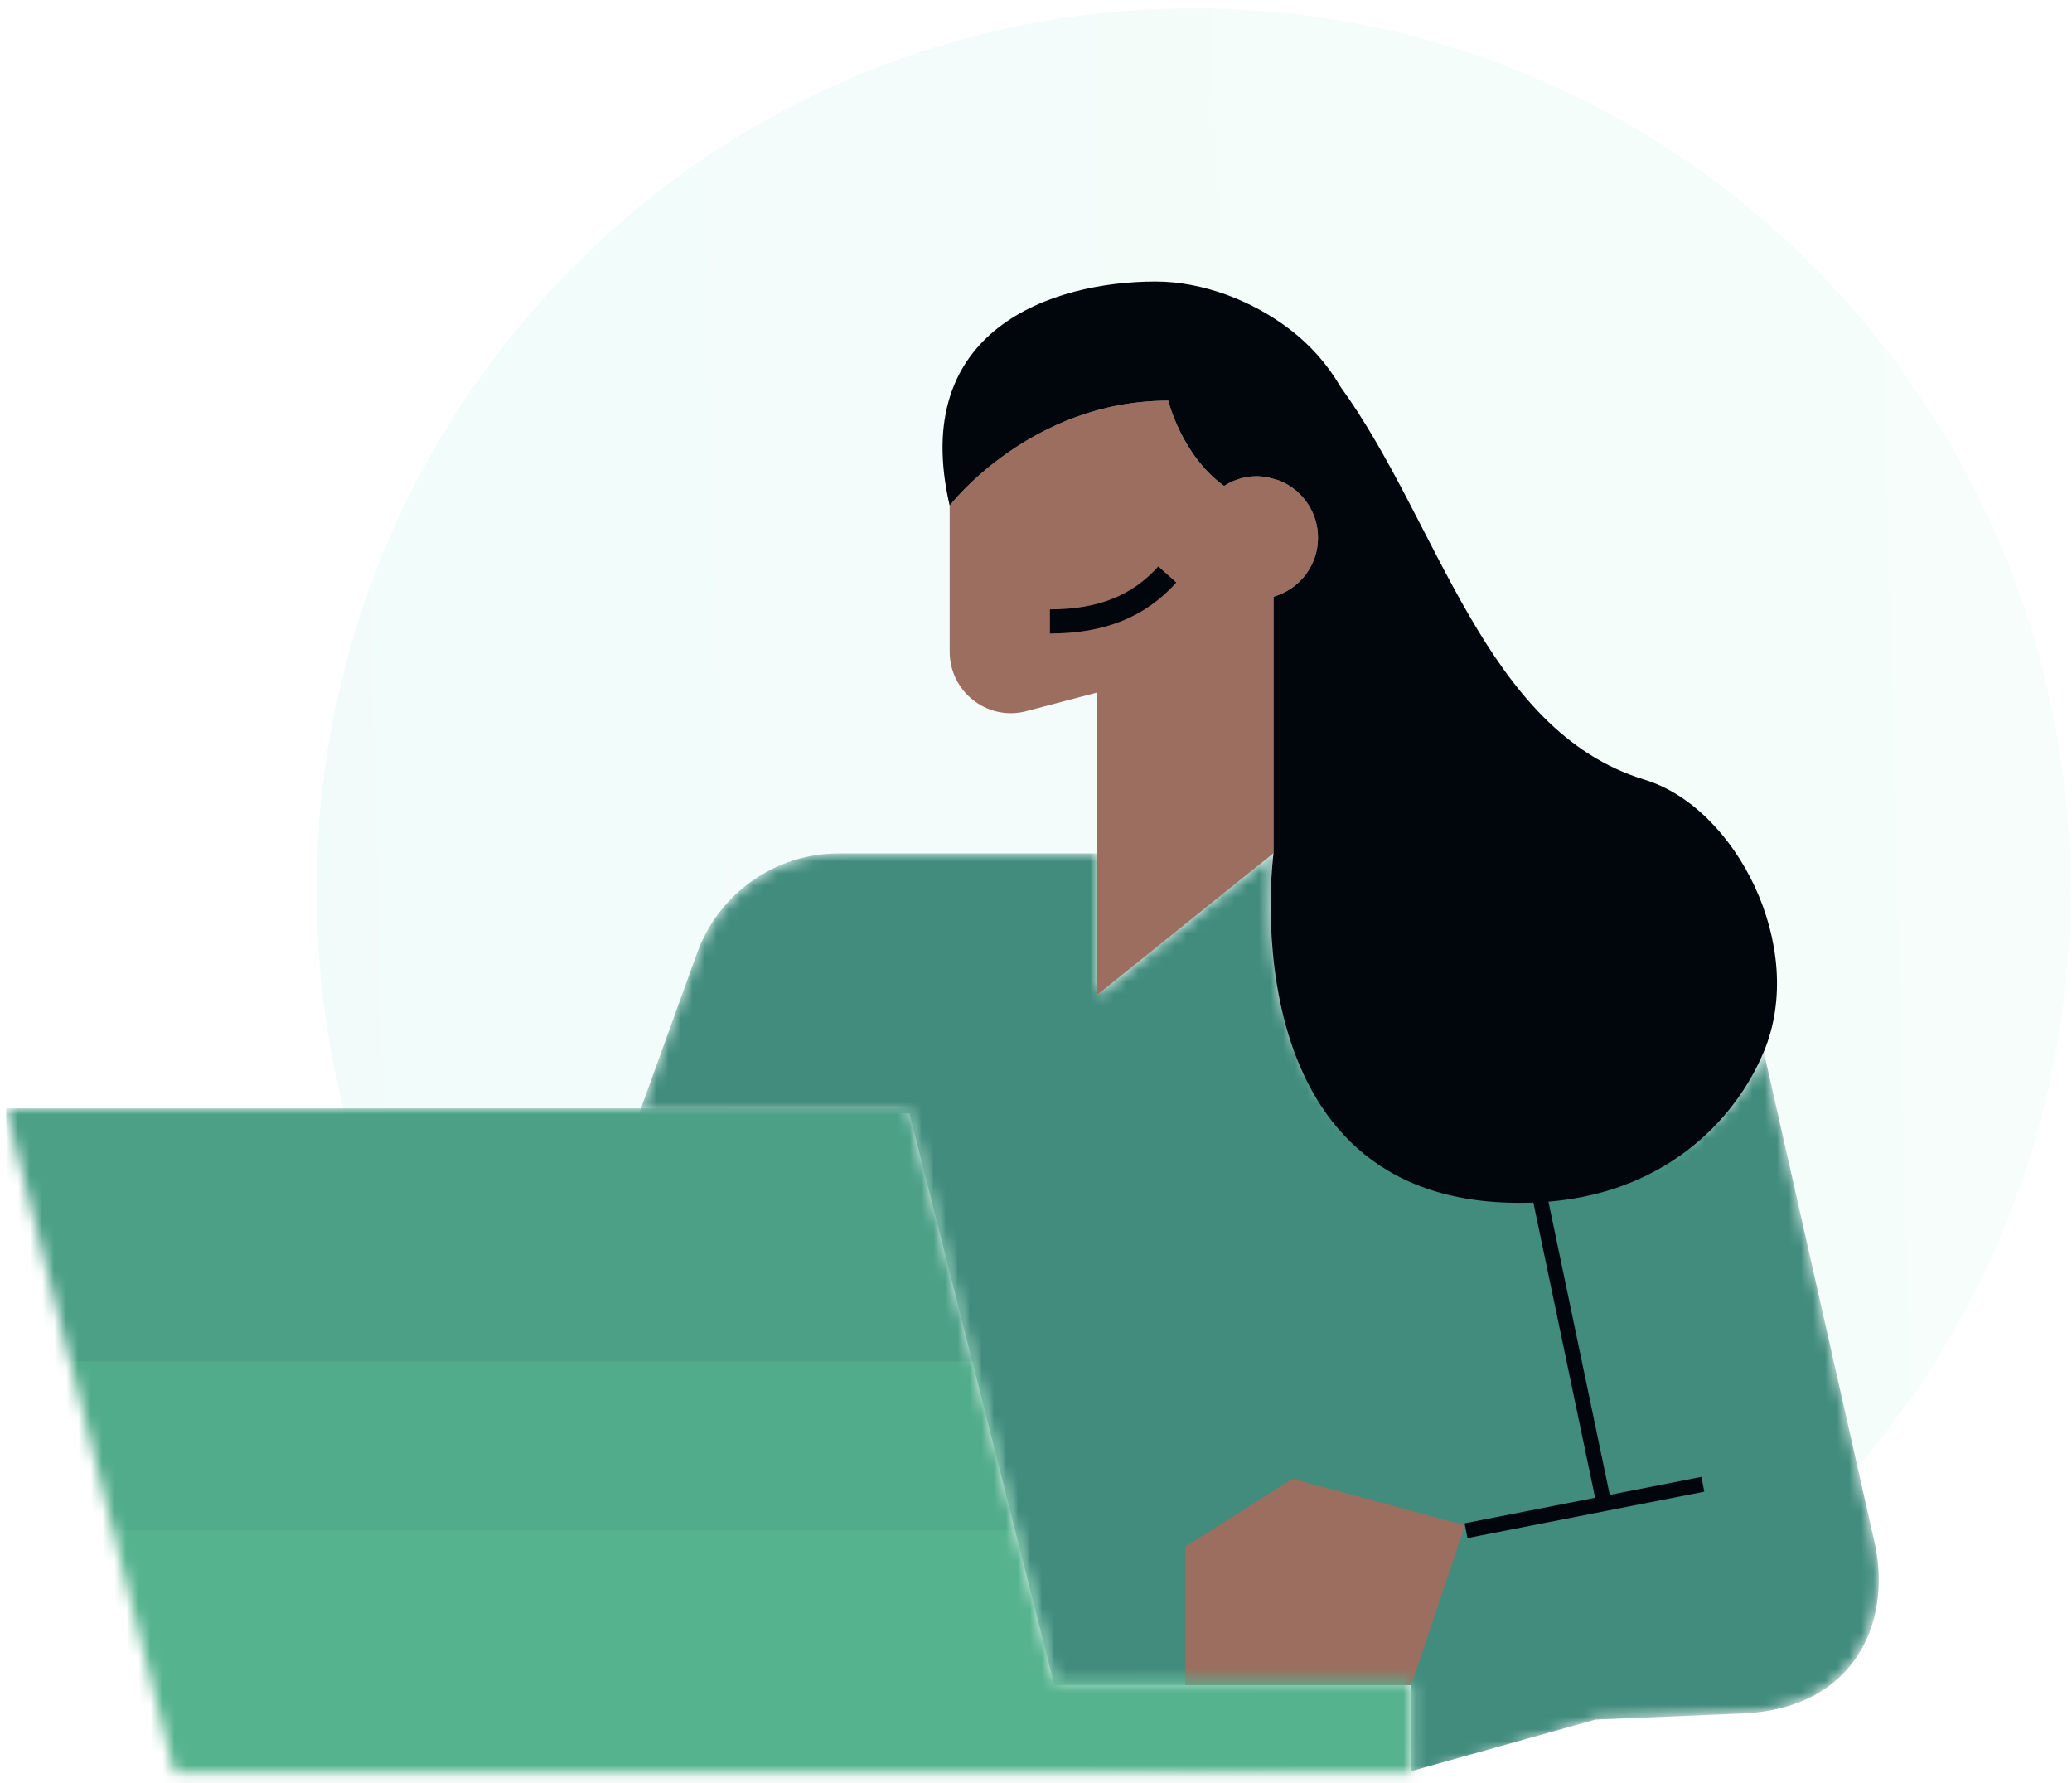 <svg width="172" height="148" viewBox="0 0 172 148" fill="none" xmlns="http://www.w3.org/2000/svg">
<g clip-path="url(#clip0)">
<path opacity="0.1" fill-rule="evenodd" clip-rule="evenodd" d="M171.868 73.929C171.868 114.381 139.278 147.165 99.075 147.165C58.872 147.165 26.281 114.381 26.281 73.929C26.281 33.48 58.872 0.69 99.075 0.69C139.278 0.69 171.868 33.48 171.868 73.929Z" fill="url(#paint0_linear)"/>
<mask id="mask0" mask-type="alpha" maskUnits="userSpaceOnUse" x="53" y="70" width="103" height="78">
<path d="M155.671 128.283L146.416 87.298C143.989 93.1 138.039 97.827 127.66 98.298C101.825 99.465 105.689 71.008 105.714 70.831H105.705L91.077 82.587V70.831H69.624C64.36 70.831 59.659 74.14 57.86 79.119L53.048 92.428H75.497L87.525 139.862H117.153V147.587L132.443 142.725L144.789 142.213C153.877 141.76 156.99 134.816 155.671 128.283Z" fill="white"/>
</mask>
<g mask="url(#mask0)">
<path d="M155.671 128.283L146.416 87.298C143.989 93.1 138.039 97.827 127.66 98.298C101.825 99.465 105.689 71.008 105.714 70.831H105.705L91.077 82.587V70.831H69.624C64.36 70.831 59.659 74.14 57.86 79.119L53.048 92.428H75.497L87.525 139.862H117.153V147.001L132.443 142.725L144.789 142.213C153.877 141.76 156.99 134.816 155.671 128.283Z" fill="#418C7D"/>
</g>
<path fill-rule="evenodd" clip-rule="evenodd" d="M106.325 39.94C106.131 39.856 105.921 39.804 105.716 39.745C105.272 39.619 104.813 39.529 104.331 39.529C103.329 39.529 102.4 39.83 101.613 40.334C98.077 37.778 96.981 33.255 96.981 33.255C85.505 33.255 78.834 41.965 78.834 41.965V54.083C78.834 57.37 81.875 59.806 85.06 59.062L91.077 57.479V82.587L105.705 70.831L105.716 70.823V49.527C105.724 49.524 105.734 49.521 105.744 49.519C107.856 48.9 109.409 46.96 109.409 44.637C109.409 42.528 108.138 40.719 106.325 39.94Z" fill="#9B6E60"/>
<path fill-rule="evenodd" clip-rule="evenodd" d="M107.297 122.741L98.396 128.375V139.862H117.153L121.611 126.595L107.297 122.741Z" fill="#9B6E60"/>
<path fill-rule="evenodd" clip-rule="evenodd" d="M121.818 127.661L121.581 126.436L141.239 122.581L141.476 123.807L121.818 127.661Z" fill="#01050C"/>
<path fill-rule="evenodd" clip-rule="evenodd" d="M132.573 125.083L125.614 91.807L126.827 91.546L133.786 124.823L132.573 125.083Z" fill="#01050C"/>
<path d="M96.895 47.684C94.538 50.323 91.412 51.579 87.158 51.579" stroke="#01050C" stroke-width="2"/>
<path fill-rule="evenodd" clip-rule="evenodd" d="M136.532 64.719C123.177 60.646 119.463 43.352 111.248 32.063C110.173 30.203 108.755 28.637 107.116 27.373C107.107 27.365 107.099 27.356 107.089 27.347V27.352C103.952 24.942 99.83 23.368 95.921 23.368C87.34 23.368 75.442 27.347 78.834 41.965C78.834 41.965 85.505 33.255 96.981 33.255C96.981 33.255 98.077 37.778 101.613 40.334C102.401 39.83 103.329 39.529 104.331 39.529C104.813 39.529 105.272 39.619 105.716 39.745C105.921 39.804 106.131 39.856 106.325 39.94C108.138 40.719 109.409 42.528 109.409 44.636C109.409 46.96 107.856 48.9 105.744 49.519C105.734 49.521 105.724 49.524 105.716 49.527V70.823L105.714 70.831C105.689 71.008 101.731 100.97 127.566 99.802C137.945 99.332 143.989 93.1 146.416 87.298C150.047 78.615 144.119 67.032 136.532 64.719Z" fill="#01050C"/>
<mask id="mask1" mask-type="alpha" maskUnits="userSpaceOnUse" x="0" y="92" width="118" height="56">
<path fill-rule="evenodd" clip-rule="evenodd" d="M87.525 139.434L75.497 92H0.5L14.489 147.159H117.153V139.434H87.525Z" fill="#7CE0D6"/>
</mask>
<g mask="url(#mask1)">
<path d="M121.5 92L-46.5 92L-46.5 148L121.5 148V92Z" fill="#418C7D"/>
<path opacity="0.4" d="M-9.5 113L-9.5 148H121.5V113H-9.5Z" fill="#5ABE93"/>
<path opacity="0.4" d="M-12.047 148H9.281L9.281 126.562H9.269C3.614 126.564 -1.809 128.824 -5.806 132.844C-9.804 136.864 -12.049 142.316 -12.047 148Z" fill="#5ABE93"/>
<path opacity="0.4" d="M121.5 92L-2.5 92L-2.5 148H121.5L121.5 92Z" fill="#5ABE93"/>
<path opacity="0.4" d="M121.5 127L-9.5 127L-9.5 148H121.5V127Z" fill="#5ABE93"/>
</g>
</g>
<defs>
<linearGradient id="paint0_linear" x1="171.868" y1="0.69" x2="22.651" y2="4.487" gradientUnits="userSpaceOnUse">
<stop stop-color="#AAF5D4"/>
<stop offset="1" stop-color="#7CE0D6"/>
</linearGradient>
<clipPath id="clip0">
<rect width="171.368" height="148" fill="white" transform="translate(0.5)"/>
</clipPath>
</defs>
</svg>